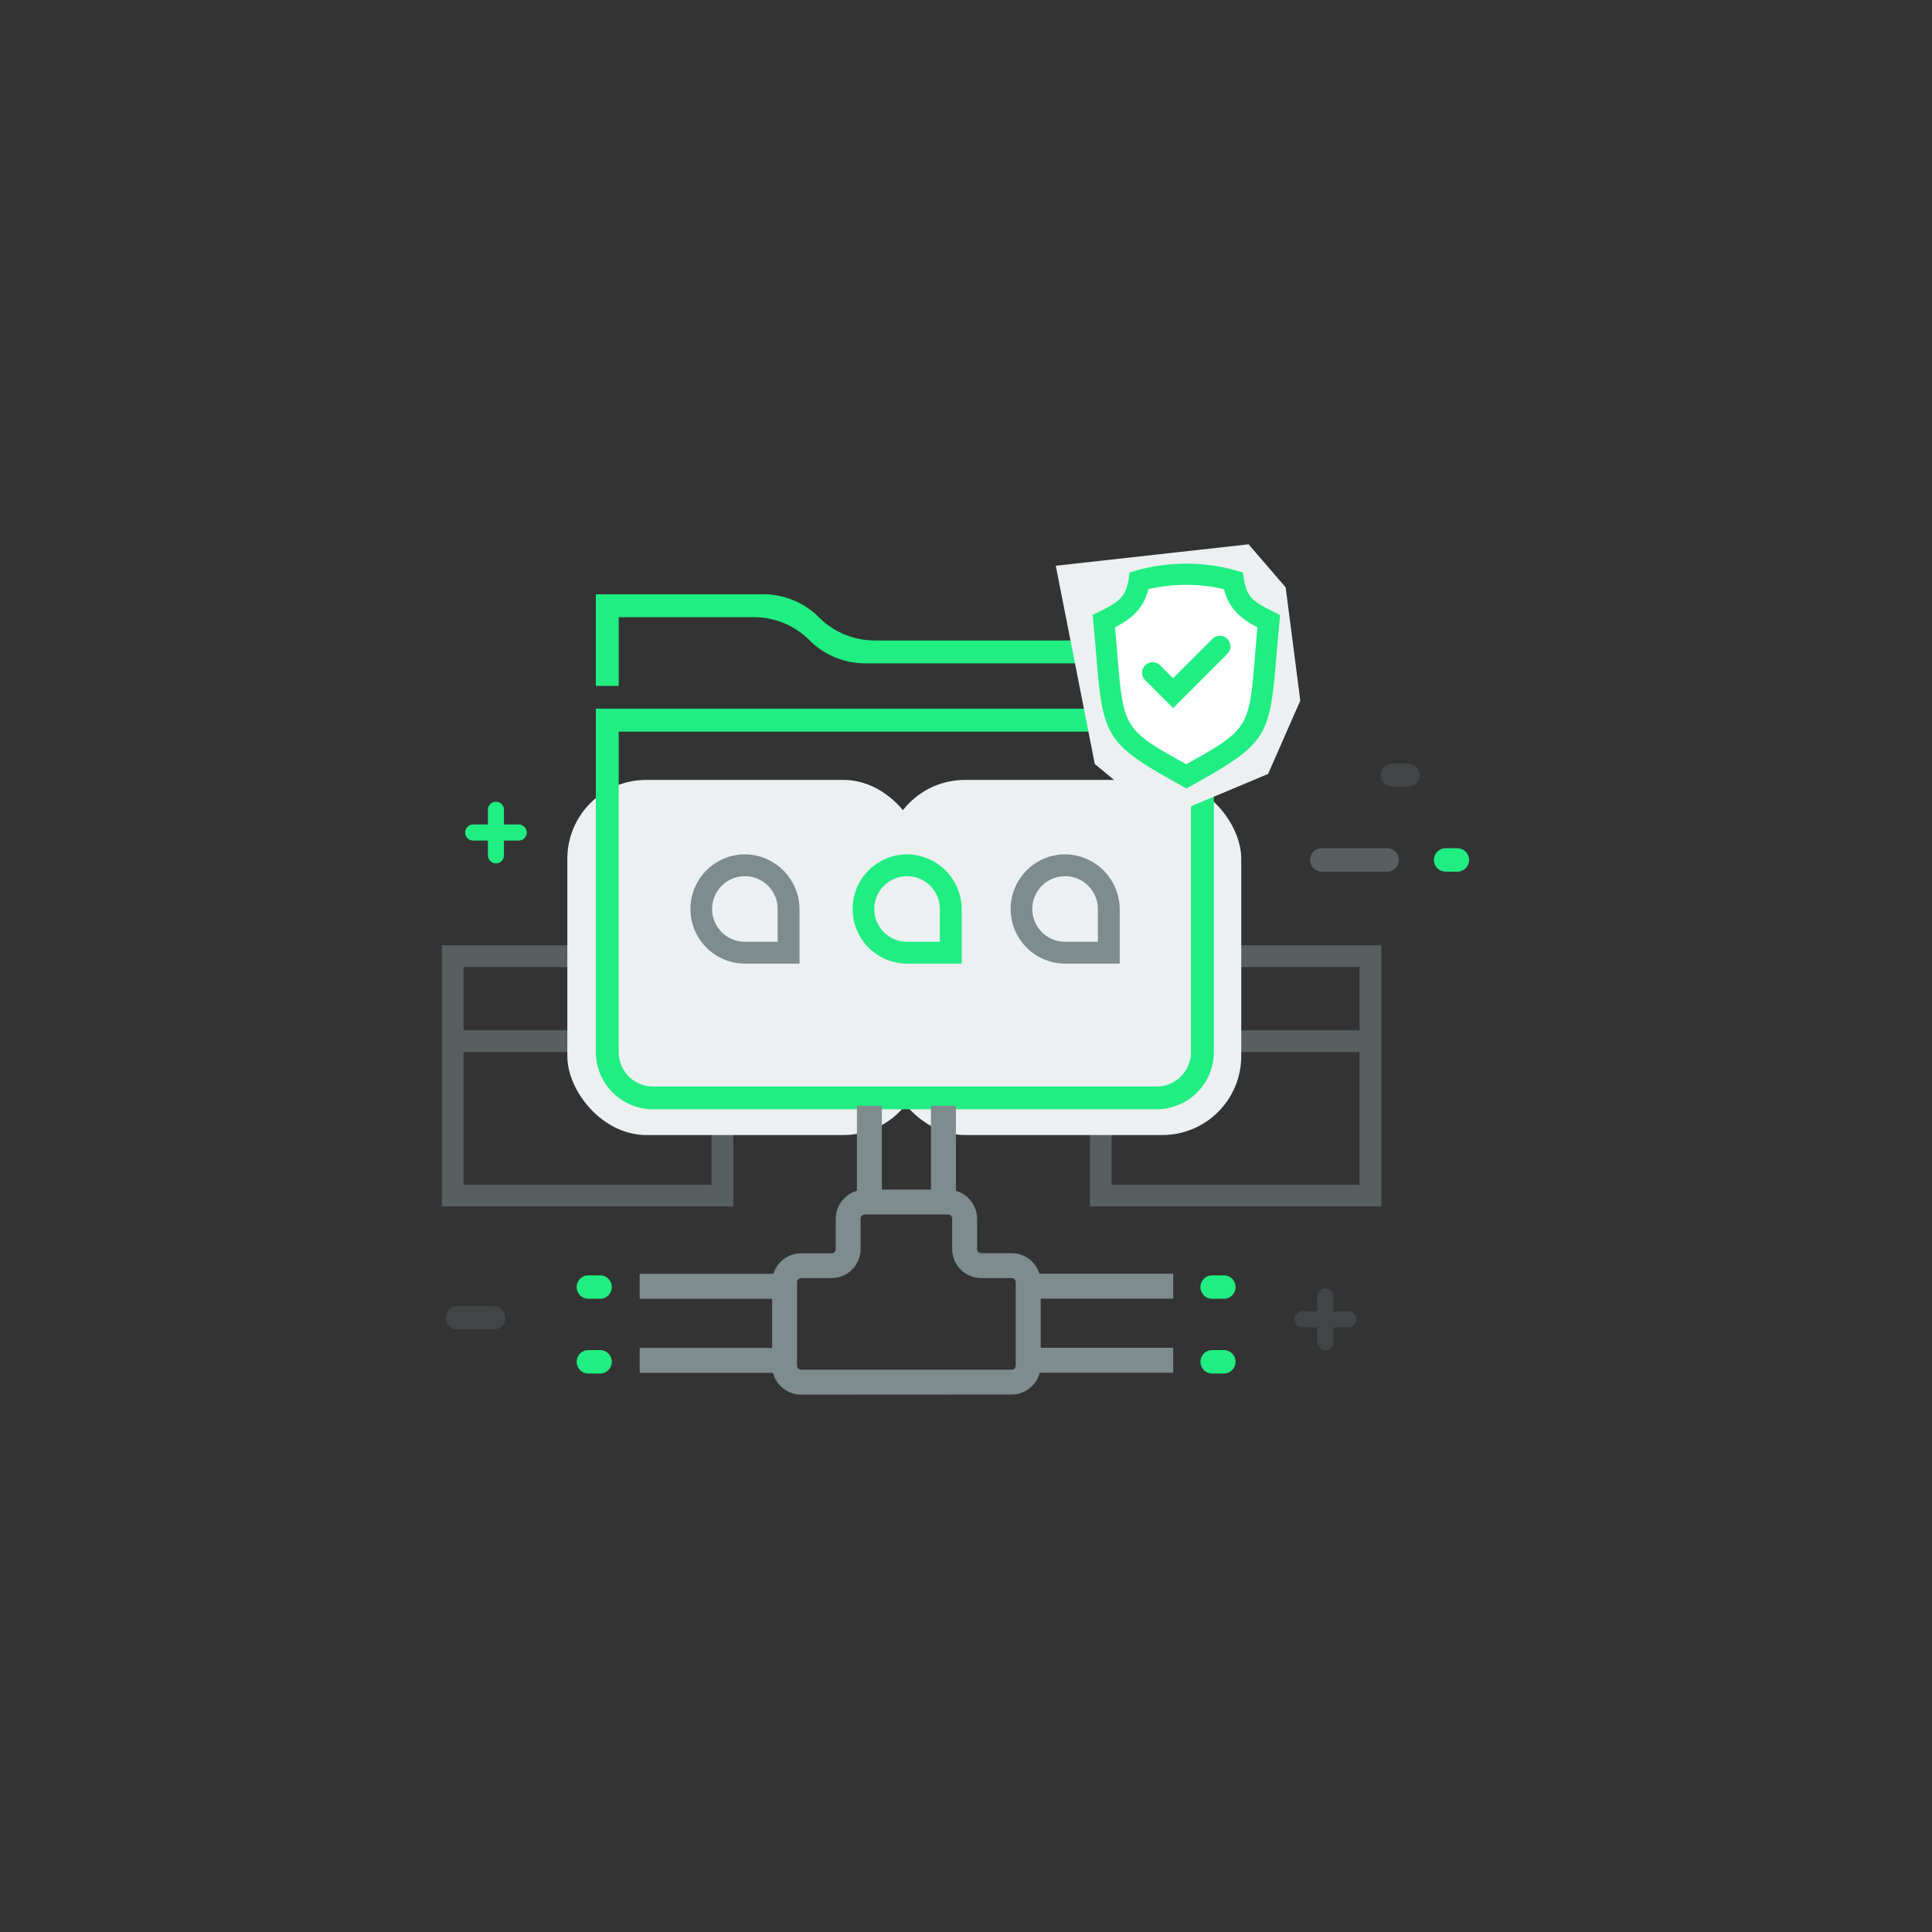 <svg xmlns="http://www.w3.org/2000/svg" viewBox="0 0 669 669"><rect x="0" y="0" width="669" height="669" fill="#333333" stroke="none"/><defs><style>.cls-1,.cls-9{fill:#fff;}.cls-1{opacity:0;}.cls-2{fill:#20ee82;}.cls-3,.cls-8{opacity:0.2;}.cls-4,.cls-6,.cls-8{fill:#7f8c8d;}.cls-5,.cls-6{opacity:0.5;}.cls-7{fill:#ecf0f1;}</style></defs><title>Page2_Square_F_01</title><g id="Layer_2" data-name="Layer 2"><rect class="cls-1" width="669" height="669"/></g><g id="Layer_7" data-name="Layer 7"><path class="cls-2" d="M7288.24,7306.12h4.05a4.05,4.05,0,1,1,0,8.11h-4.05a4.05,4.05,0,1,1,0-8.11Z" transform="translate(-6868.5 -6864.5)"/><g class="cls-3"><path class="cls-4" d="M7350.69,7128.85H7356a4.05,4.05,0,0,1,0,8.11h-5.33a4.05,4.05,0,0,1,0-8.11Z" transform="translate(-6868.5 -6864.5)"/></g><g class="cls-3"><path class="cls-4" d="M7026.91,7316.73h12.53a4.05,4.05,0,0,1,0,8.11h-12.53a4.05,4.05,0,0,1,0-8.11Z" transform="translate(-6868.5 -6864.5)"/></g><g class="cls-5"><path class="cls-4" d="M7348.82,7166.33h-22.61a4.05,4.05,0,0,1,0-8.11h22.61a4.05,4.05,0,0,1,0,8.11Z" transform="translate(-6868.5 -6864.5)"/></g><path class="cls-2" d="M7373.14,7166.33h-4.05a4.05,4.05,0,0,1,0-8.11h4.05a4.05,4.05,0,0,1,0,8.11Z" transform="translate(-6868.5 -6864.5)"/><path class="cls-2" d="M7288.24,7332h4.05a4.05,4.05,0,1,1,0,8.11h-4.05a4.05,4.05,0,1,1,0-8.11Z" transform="translate(-6868.5 -6864.5)"/><path class="cls-2" d="M7072.24,7306.12h4.05a4.05,4.05,0,0,1,0,8.11h-4.05a4.05,4.05,0,0,1,0-8.11Z" transform="translate(-6868.5 -6864.5)"/><path class="cls-2" d="M7072.24,7332h4.05a4.05,4.05,0,1,1,0,8.11h-4.05a4.05,4.05,0,1,1,0-8.11Z" transform="translate(-6868.5 -6864.5)"/><path class="cls-2" d="M7040.23,7163.45a2.78,2.78,0,0,1-2.78-2.78v-5.11h-5.11a2.78,2.78,0,0,1,0-5.56h5.11v-5.11a2.78,2.78,0,1,1,5.56,0V7150h5.11a2.78,2.78,0,0,1,0,5.56H7043v5.11A2.78,2.78,0,0,1,7040.23,7163.45Z" transform="translate(-6868.5 -6864.5)"/><path class="cls-6" d="M7245.9,7191.85v90.4H7346.8v-90.4H7245.9Zm93.38,7.51v21.9h-85.87v-21.9Zm-85.87,29.41h85.87v46h-85.87Z" transform="translate(-6868.5 -6864.5)"/><path class="cls-6" d="M7021.51,7191.85v90.4H7122.4v-90.4H7021.51Zm93.38,7.51v21.9H7029v-21.9ZM7029,7228.77h85.87v46H7029Z" transform="translate(-6868.5 -6864.5)"/><rect class="cls-2" x="227.92" y="342.05" width="7.51" height="7.51"/><rect class="cls-7" x="306.84" y="270.06" width="122.97" height="122.97" rx="27.33" ry="27.33"/><rect class="cls-7" x="196.45" y="270.06" width="122.97" height="122.97" rx="27.33" ry="27.33"/><path class="cls-8" d="M7327.44,7332a2.78,2.78,0,0,1-2.78-2.78v-5.11h-5.11a2.78,2.78,0,0,1,0-5.56h5.11v-5.11a2.78,2.78,0,1,1,5.56,0v5.11h5.11a2.78,2.78,0,0,1,0,5.56h-5.11v5.11A2.78,2.78,0,0,1,7327.44,7332Z" transform="translate(-6868.5 -6864.5)"/><path class="cls-2" d="M7082.75,7102V7078.2h46.77a27.28,27.28,0,0,1,19.29,8h0a27.28,27.28,0,0,0,19.29,8h112.8v7.8h7.93v-15.72H7171.39a27.28,27.28,0,0,1-19.29-8h0a27.28,27.28,0,0,0-19.29-8h-58V7102Z" transform="translate(-6868.5 -6864.5)"/><path class="cls-2" d="M7074.82,7109.91V7228.8a19.84,19.84,0,0,0,19.82,19.82H7269a19.84,19.84,0,0,0,19.82-19.82V7109.91Zm206.08,7.93v111a11.9,11.9,0,0,1-11.89,11.89H7094.64a11.9,11.9,0,0,1-11.89-11.89v-111Z" transform="translate(-6868.5 -6864.5)"/><path class="cls-4" d="M7237.45,7160.34a18.92,18.92,0,1,0-.14,37.84h18.92V7179.5a19.07,19.07,0,0,0-18.78-19.16m11.21,18.92v11.35h-11.35a11.35,11.35,0,1,1,11.35-11.35" transform="translate(-6868.5 -6864.5)"/><path class="cls-4" d="M7126.57,7160.34a18.92,18.92,0,1,0-.14,37.84h18.92V7179.5a19.07,19.07,0,0,0-18.78-19.16m11.21,18.92v11.35h-11.35a11.35,11.35,0,1,1,11.35-11.35" transform="translate(-6868.5 -6864.5)"/><path class="cls-4" d="M7145.92,7347.43a10.1,10.1,0,0,1-9.75-7.55H7090v-8.64h45.87v-17H7090v-8.64h46.32a10.06,10.06,0,0,1,9.63-7.12h10.5a1.44,1.44,0,0,0,1.44-1.44v-10.5a10.15,10.15,0,0,1,7.34-9.69v-29.43h8.64v29h17v-29h8.64v29.43a10.15,10.15,0,0,1,7.34,9.69V7297a1.44,1.44,0,0,0,1.44,1.44h10.5a10.06,10.06,0,0,1,9.63,7.12h46.32v8.64h-45.87v17h45.87v8.64h-46.2a10.1,10.1,0,0,1-9.75,7.55Zm0-40.36a1.44,1.44,0,0,0-1.44,1.44v28.84a1.44,1.44,0,0,0,1.44,1.44h72.87a1.44,1.44,0,0,0,1.44-1.44v-28.84a1.44,1.44,0,0,0-1.44-1.44h-10.5a10.09,10.09,0,0,1-10.08-10.08v-10.5a1.44,1.44,0,0,0-1.44-1.44h-28.84a1.44,1.44,0,0,0-1.44,1.44V7297a10.09,10.09,0,0,1-10.08,10.08Z" transform="translate(-6868.5 -6864.5)"/><path class="cls-2" d="M7182.73,7160.34a18.92,18.92,0,1,0-.14,37.84h18.92V7179.5a19.07,19.07,0,0,0-18.78-19.16m11.21,18.92v11.35h-11.35a11.35,11.35,0,1,1,11.35-11.35" transform="translate(-6868.5 -6864.5)"/><polygon class="cls-7" points="365.59 195.9 379.1 264.56 402.07 283.52 439.1 268 450.26 242.61 445.19 203.38 432.35 188.48 365.59 195.9"/><path class="cls-9" d="M7265.56,7067.92a58.66,58.66,0,0,1,27.42,0c1.71,7.87,7.4,11.21,11.74,13.39-.36,3.85-.65,7.3-.9,10.39-2.06,24.83-2.14,25.8-24.54,38.27-22.4-12.46-22.48-13.43-24.54-38.27-.26-3.09-.54-6.54-.9-10.39C7258.16,7079.13,7263.85,7075.78,7265.56,7067.92Z" transform="translate(-6868.5 -6864.5)"/><path class="cls-2" d="M7278.92,7137.31c-27.26-15.16-28.41-16.85-30.75-45.06-.63-7.57-.82-9.59-1.25-14l-.08-.81,1.57-.78c7.61-3.78,10.17-5,11.18-13.44l.06-.47.46-.13a62.52,62.52,0,0,1,19.16-2.93,61.88,61.88,0,0,1,18.65,2.78l1,.29.06.47c1,8.38,3.23,9.49,11.5,13.59l1.26.63,0,.49c-.46,4.72-.65,6.66-1.29,14.32-2.34,28.21-3.49,29.9-30.75,45.06l-.35.2Zm-24.33-55.58c.33,3.58.6,6.81.85,9.73l0,.18c2.1,25.28,2.52,25.65,23.82,37.5,21.71-12.09,21.76-12.69,23.82-37.5l0-.18c.24-2.92.51-6.15.85-9.73-5-2.59-9.86-6.05-11.58-13.22a58.1,58.1,0,0,0-26.21,0C7264.45,7075.68,7259.63,7079.14,7254.59,7081.73Z" transform="translate(-6868.5 -6864.5)"/><path class="cls-2" d="M7247.6,7077.86c.45,4.65.64,6.58,1.29,14.33,2.29,27.61,3.14,29.33,30.39,44.49,27.26-15.16,28.09-16.89,30.39-44.49.64-7.67.82-9.57,1.29-14.33-8.85-4.41-11.61-5.51-12.7-14.56a63.48,63.48,0,0,0-37.93,0C7259.2,7072.49,7256.21,7073.56,7247.6,7077.86Zm18-9.94a58.66,58.66,0,0,1,27.42,0c1.71,7.87,7.4,11.21,11.74,13.39-.36,3.85-.65,7.3-.9,10.39-2.06,24.83-2.14,25.8-24.54,38.27-22.4-12.46-22.48-13.43-24.54-38.27-.26-3.09-.54-6.54-.9-10.39C7258.16,7079.13,7263.85,7075.78,7265.56,7067.92Z" transform="translate(-6868.5 -6864.5)"/><path class="cls-2" d="M7265.06,7100.05a3.65,3.65,0,0,1,5.17-5.17l4.48,4.48,13.62-13.62a3.65,3.65,0,1,1,5.17,5.17l-18.78,18.78Z" transform="translate(-6868.5 -6864.5)"/><path class="cls-2" d="M7265.57,7099.54l9.14,9.14,18.27-18.27a2.93,2.93,0,0,0,0-4.15h0a2.93,2.93,0,0,0-4.15,0l-14.12,14.13-5-5a2.93,2.93,0,0,0-4.15,0h0A2.93,2.93,0,0,0,7265.57,7099.54Z" transform="translate(-6868.5 -6864.5)"/></g></svg>
